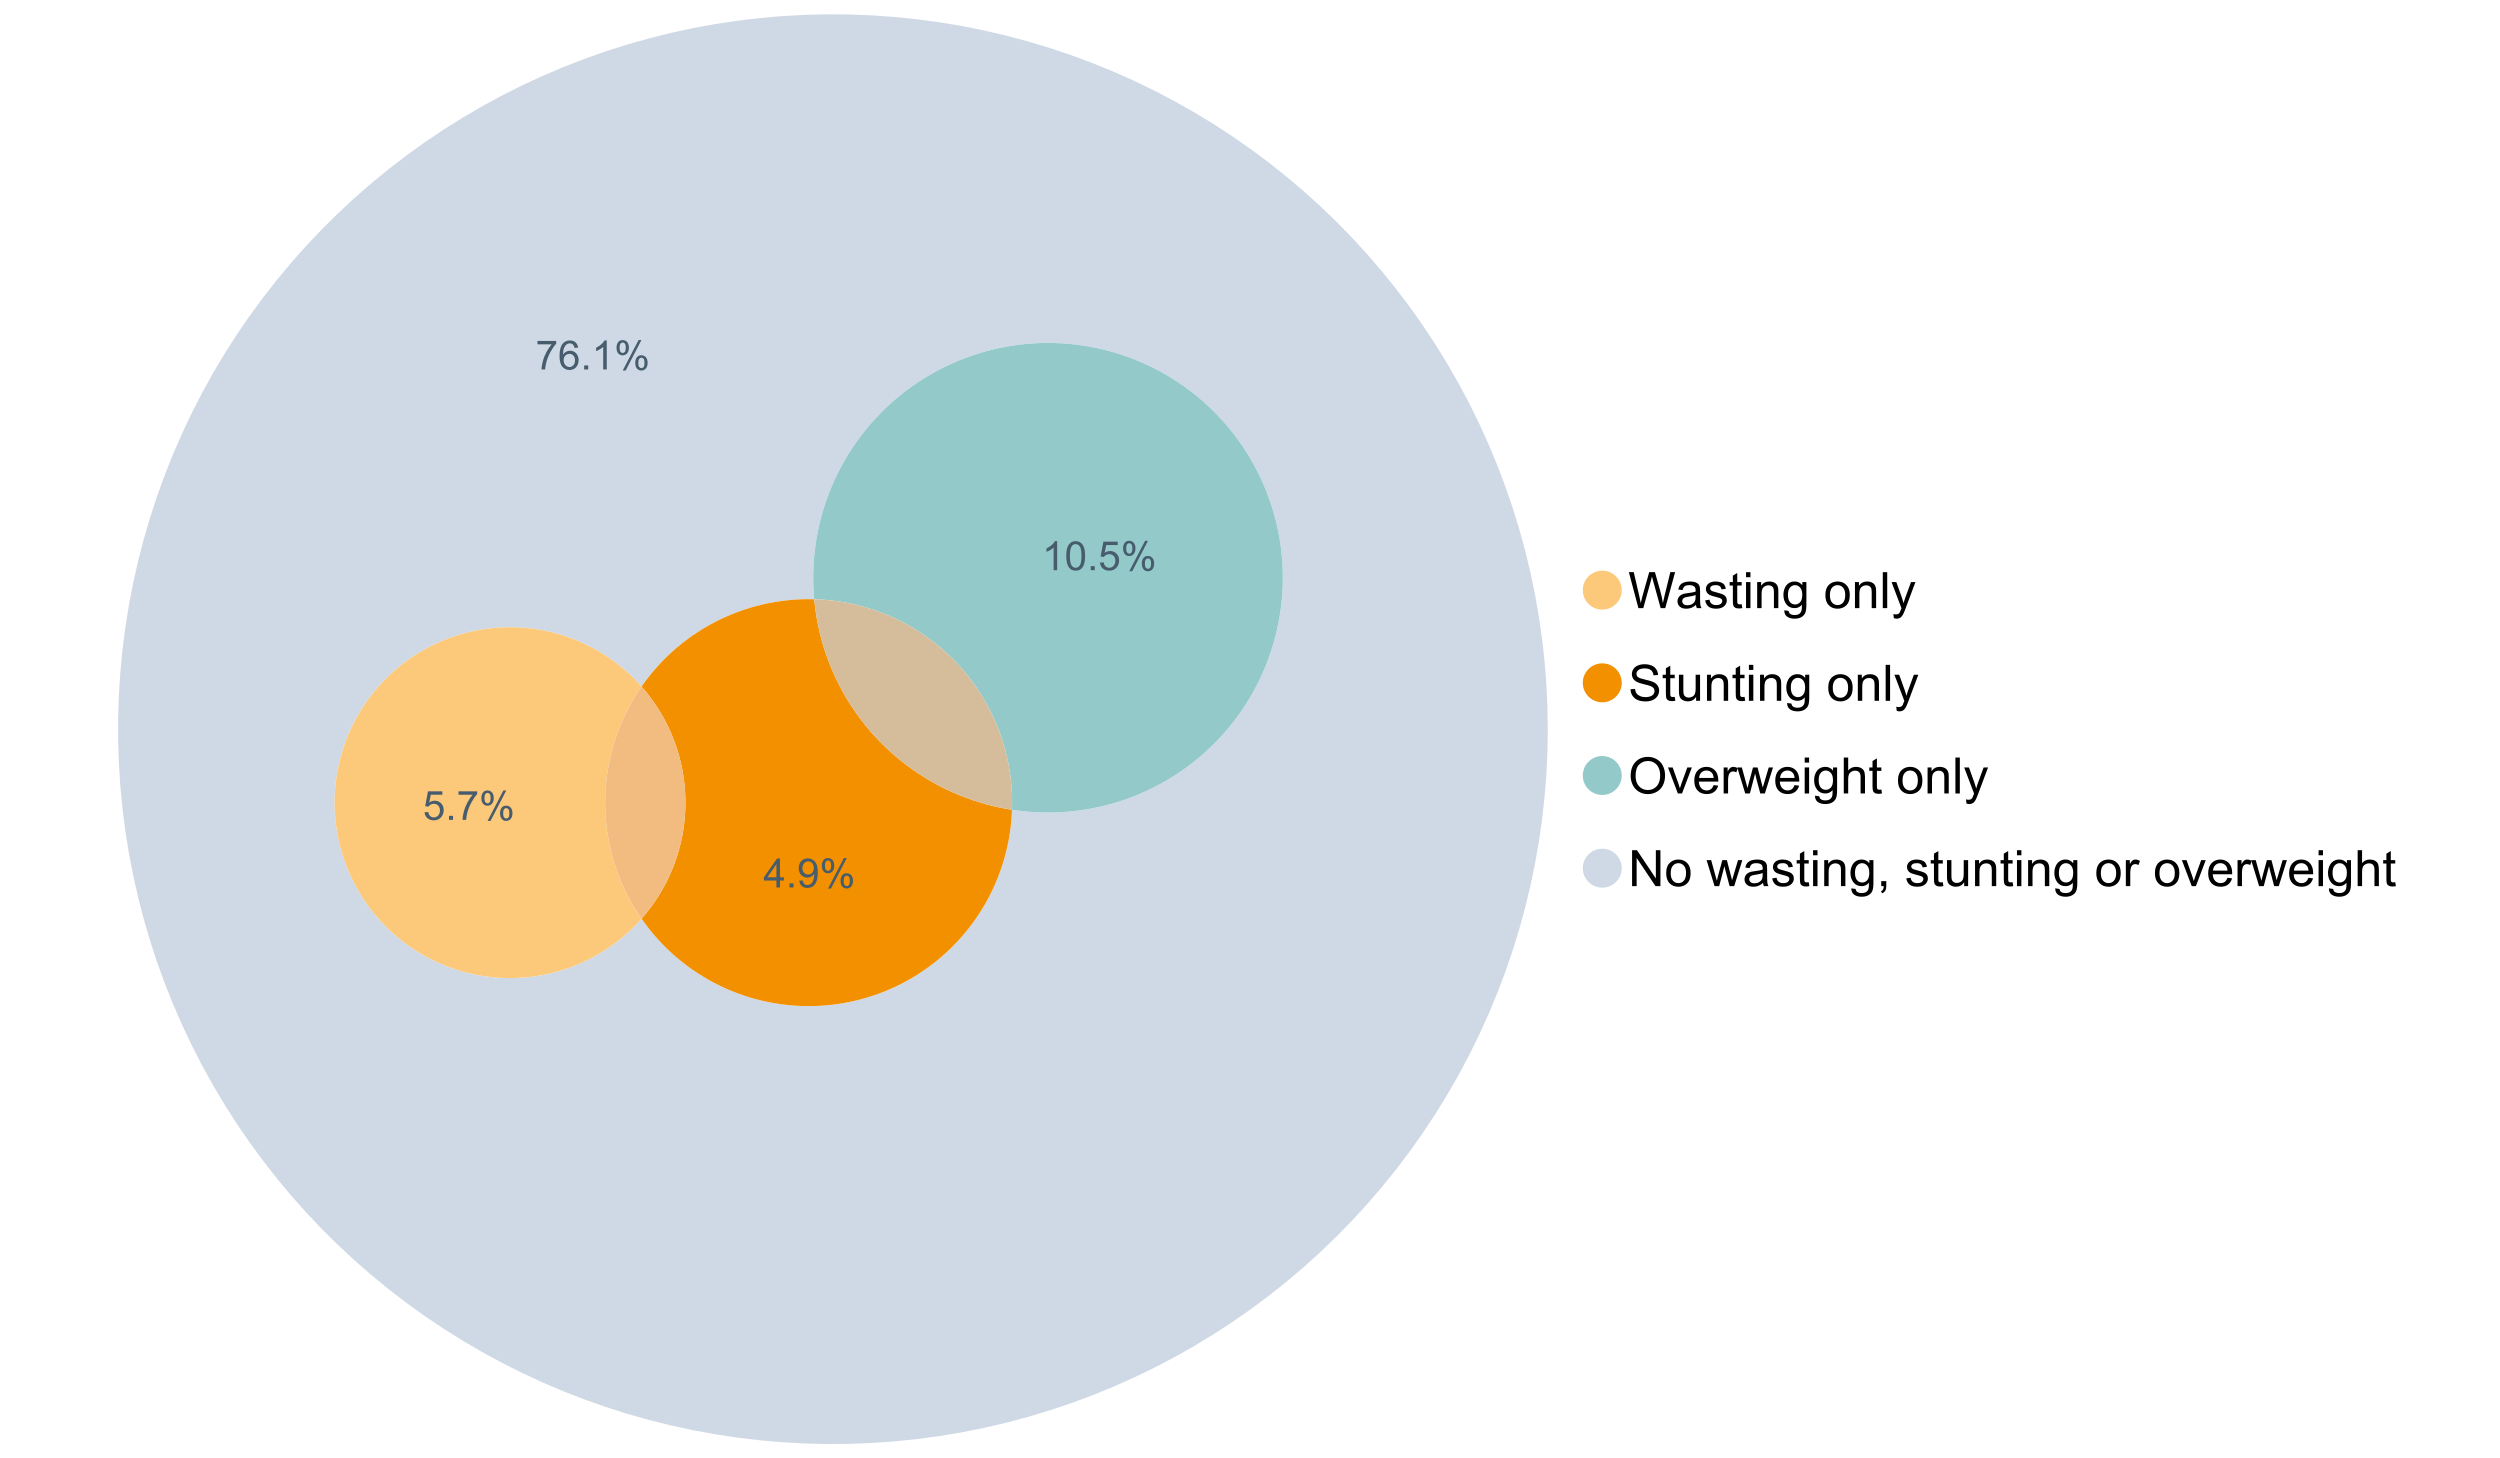 <?xml version="1.0" encoding="UTF-8"?>
<svg xmlns="http://www.w3.org/2000/svg" xmlns:xlink="http://www.w3.org/1999/xlink" width="1234.286pt" height="720pt" viewBox="0 0 1234.286 720" version="1.1">
<defs>
<g>
<symbol overflow="visible" id="glyph0-0">
<path style="stroke:none;" d="M 5.016 0 L 0.305 -17.758 L 2.715 -17.758 L 5.414 -6.117 C 5.703 -4.898 5.953 -3.688 6.164 -2.484 C 6.617 -4.379 6.883 -5.473 6.965 -5.766 L 10.344 -17.758 L 13.18 -17.758 L 15.723 -8.77 C 16.355 -6.539 16.816 -4.445 17.102 -2.484 C 17.324 -3.605 17.621 -4.891 17.988 -6.348 L 20.773 -17.758 L 23.133 -17.758 L 18.266 0 L 16 0 L 12.258 -13.527 C 11.941 -14.656 11.754 -15.352 11.699 -15.613 C 11.512 -14.797 11.34 -14.102 11.18 -13.527 L 7.414 0 Z M 5.016 0 "/>
</symbol>
<symbol overflow="visible" id="glyph0-1">
<path style="stroke:none;" d="M 10.027 -1.586 C 9.215 -0.898 8.438 -0.414 7.695 -0.133 C 6.945 0.148 6.145 0.285 5.293 0.289 C 3.875 0.285 2.789 -0.055 2.031 -0.746 C 1.27 -1.434 0.891 -2.316 0.895 -3.391 C 0.891 -4.02 1.035 -4.594 1.324 -5.117 C 1.613 -5.633 1.988 -6.051 2.453 -6.371 C 2.914 -6.684 3.438 -6.922 4.02 -7.086 C 4.449 -7.195 5.094 -7.305 5.961 -7.414 C 7.715 -7.617 9.012 -7.867 9.848 -8.164 C 9.852 -8.461 9.855 -8.652 9.859 -8.734 C 9.855 -9.621 9.648 -10.246 9.242 -10.609 C 8.68 -11.098 7.852 -11.344 6.758 -11.348 C 5.727 -11.344 4.969 -11.164 4.484 -10.809 C 3.992 -10.445 3.633 -9.809 3.402 -8.902 L 1.273 -9.191 C 1.461 -10.102 1.781 -10.84 2.227 -11.402 C 2.672 -11.965 3.312 -12.395 4.152 -12.699 C 4.992 -12.996 5.965 -13.148 7.074 -13.152 C 8.168 -13.148 9.062 -13.02 9.75 -12.766 C 10.438 -12.504 10.941 -12.18 11.266 -11.789 C 11.586 -11.398 11.812 -10.902 11.941 -10.309 C 12.012 -9.934 12.047 -9.266 12.051 -8.297 L 12.051 -5.391 C 12.047 -3.363 12.094 -2.078 12.191 -1.543 C 12.281 -1.004 12.465 -0.492 12.742 0 L 10.465 0 C 10.238 -0.453 10.09 -0.98 10.027 -1.586 Z M 9.848 -6.457 C 9.055 -6.133 7.867 -5.855 6.285 -5.633 C 5.387 -5.5 4.754 -5.355 4.383 -5.195 C 4.012 -5.031 3.723 -4.793 3.523 -4.484 C 3.32 -4.172 3.223 -3.828 3.223 -3.453 C 3.223 -2.867 3.441 -2.383 3.883 -1.996 C 4.32 -1.609 4.965 -1.418 5.812 -1.418 C 6.652 -1.418 7.398 -1.602 8.055 -1.969 C 8.707 -2.336 9.188 -2.836 9.496 -3.477 C 9.727 -3.965 9.844 -4.691 9.848 -5.656 Z M 9.848 -6.457 "/>
</symbol>
<symbol overflow="visible" id="glyph0-2">
<path style="stroke:none;" d="M 0.762 -3.84 L 2.918 -4.18 C 3.039 -3.312 3.375 -2.652 3.93 -2.191 C 4.48 -1.73 5.254 -1.5 6.25 -1.5 C 7.246 -1.5 7.988 -1.703 8.477 -2.113 C 8.961 -2.52 9.203 -3 9.207 -3.551 C 9.203 -4.043 8.988 -4.43 8.562 -4.711 C 8.258 -4.906 7.516 -5.152 6.336 -5.449 C 4.734 -5.852 3.625 -6.199 3.008 -6.496 C 2.387 -6.789 1.918 -7.199 1.602 -7.723 C 1.281 -8.242 1.125 -8.816 1.125 -9.449 C 1.125 -10.02 1.254 -10.551 1.52 -11.039 C 1.777 -11.527 2.137 -11.934 2.594 -12.258 C 2.93 -12.508 3.391 -12.719 3.977 -12.891 C 4.559 -13.062 5.188 -13.148 5.863 -13.152 C 6.867 -13.148 7.754 -13.004 8.52 -12.715 C 9.281 -12.426 9.844 -12.031 10.207 -11.535 C 10.57 -11.039 10.82 -10.375 10.961 -9.543 L 8.828 -9.254 C 8.73 -9.91 8.449 -10.426 7.988 -10.801 C 7.52 -11.168 6.863 -11.355 6.02 -11.359 C 5.016 -11.355 4.301 -11.191 3.875 -10.863 C 3.445 -10.531 3.234 -10.145 3.234 -9.703 C 3.234 -9.418 3.32 -9.16 3.5 -8.938 C 3.672 -8.699 3.953 -8.508 4.336 -8.355 C 4.555 -8.273 5.195 -8.086 6.262 -7.801 C 7.801 -7.387 8.875 -7.051 9.488 -6.789 C 10.094 -6.523 10.574 -6.141 10.922 -5.645 C 11.27 -5.141 11.441 -4.52 11.445 -3.777 C 11.441 -3.047 11.23 -2.363 10.809 -1.723 C 10.383 -1.082 9.773 -0.586 8.977 -0.234 C 8.176 0.113 7.27 0.285 6.262 0.289 C 4.586 0.285 3.312 -0.059 2.438 -0.75 C 1.562 -1.445 1.004 -2.473 0.762 -3.84 Z M 0.762 -3.84 "/>
</symbol>
<symbol overflow="visible" id="glyph0-3">
<path style="stroke:none;" d="M 6.395 -1.949 L 6.711 -0.023 C 6.094 0.102 5.547 0.164 5.062 0.168 C 4.27 0.164 3.652 0.043 3.219 -0.207 C 2.781 -0.453 2.477 -0.781 2.301 -1.191 C 2.121 -1.598 2.031 -2.457 2.035 -3.766 L 2.035 -11.168 L 0.438 -11.168 L 0.438 -12.863 L 2.035 -12.863 L 2.035 -16.047 L 4.203 -17.355 L 4.203 -12.863 L 6.395 -12.863 L 6.395 -11.168 L 4.203 -11.168 L 4.203 -3.645 C 4.199 -3.023 4.238 -2.621 4.316 -2.445 C 4.391 -2.266 4.516 -2.125 4.691 -2.023 C 4.863 -1.914 5.113 -1.863 5.438 -1.867 C 5.68 -1.863 5.996 -1.891 6.395 -1.949 Z M 6.395 -1.949 "/>
</symbol>
<symbol overflow="visible" id="glyph0-4">
<path style="stroke:none;" d="M 1.648 -15.25 L 1.648 -17.758 L 3.828 -17.758 L 3.828 -15.25 Z M 1.648 0 L 1.648 -12.863 L 3.828 -12.863 L 3.828 0 Z M 1.648 0 "/>
</symbol>
<symbol overflow="visible" id="glyph0-5">
<path style="stroke:none;" d="M 1.637 0 L 1.637 -12.863 L 3.598 -12.863 L 3.598 -11.035 C 4.543 -12.441 5.906 -13.148 7.691 -13.152 C 8.465 -13.148 9.176 -13.008 9.828 -12.734 C 10.477 -12.453 10.965 -12.09 11.289 -11.637 C 11.609 -11.184 11.836 -10.645 11.965 -10.027 C 12.043 -9.621 12.082 -8.918 12.086 -7.91 L 12.086 0 L 9.906 0 L 9.906 -7.824 C 9.902 -8.707 9.816 -9.371 9.652 -9.816 C 9.48 -10.254 9.18 -10.605 8.75 -10.871 C 8.312 -11.129 7.809 -11.262 7.23 -11.266 C 6.301 -11.262 5.5 -10.965 4.828 -10.379 C 4.152 -9.785 3.812 -8.668 3.816 -7.023 L 3.816 0 Z M 1.637 0 "/>
</symbol>
<symbol overflow="visible" id="glyph0-6">
<path style="stroke:none;" d="M 1.234 1.066 L 3.355 1.379 C 3.441 2.031 3.688 2.508 4.094 2.809 C 4.633 3.207 5.371 3.41 6.309 3.414 C 7.316 3.41 8.098 3.207 8.648 2.809 C 9.195 2.402 9.566 1.84 9.762 1.113 C 9.875 0.668 9.926 -0.262 9.918 -1.684 C 8.965 -0.559 7.777 0 6.359 0 C 4.586 0 3.219 -0.637 2.254 -1.914 C 1.281 -3.188 0.797 -4.719 0.801 -6.504 C 0.797 -7.73 1.02 -8.859 1.465 -9.898 C 1.91 -10.934 2.555 -11.738 3.398 -12.305 C 4.242 -12.867 5.23 -13.148 6.371 -13.152 C 7.887 -13.148 9.141 -12.535 10.125 -11.312 L 10.125 -12.863 L 12.137 -12.863 L 12.137 -1.742 C 12.133 0.258 11.93 1.672 11.523 2.512 C 11.113 3.344 10.469 4.004 9.586 4.492 C 8.703 4.973 7.613 5.215 6.324 5.219 C 4.785 5.215 3.547 4.871 2.602 4.184 C 1.656 3.492 1.199 2.453 1.234 1.066 Z M 3.039 -6.66 C 3.035 -4.969 3.371 -3.738 4.043 -2.965 C 4.715 -2.191 5.555 -1.805 6.566 -1.805 C 7.562 -1.805 8.402 -2.188 9.082 -2.961 C 9.762 -3.727 10.102 -4.938 10.102 -6.59 C 10.102 -8.16 9.75 -9.348 9.055 -10.148 C 8.352 -10.945 7.512 -11.344 6.527 -11.348 C 5.559 -11.344 4.734 -10.949 4.055 -10.168 C 3.375 -9.379 3.035 -8.211 3.039 -6.66 Z M 3.039 -6.66 "/>
</symbol>
<symbol overflow="visible" id="glyph0-7">
<path style="stroke:none;" d=""/>
</symbol>
<symbol overflow="visible" id="glyph0-8">
<path style="stroke:none;" d="M 0.824 -6.43 C 0.82 -8.809 1.48 -10.574 2.809 -11.723 C 3.91 -12.672 5.262 -13.148 6.855 -13.152 C 8.621 -13.148 10.066 -12.57 11.191 -11.414 C 12.312 -10.254 12.871 -8.652 12.875 -6.613 C 12.871 -4.953 12.625 -3.652 12.129 -2.707 C 11.633 -1.758 10.91 -1.02 9.961 -0.496 C 9.012 0.027 7.977 0.285 6.855 0.289 C 5.055 0.285 3.598 -0.289 2.488 -1.441 C 1.375 -2.594 0.82 -4.254 0.824 -6.43 Z M 3.062 -6.43 C 3.059 -4.781 3.418 -3.551 4.141 -2.73 C 4.855 -1.91 5.762 -1.5 6.855 -1.5 C 7.934 -1.5 8.832 -1.91 9.555 -2.734 C 10.27 -3.559 10.629 -4.816 10.633 -6.504 C 10.629 -8.094 10.266 -9.297 9.547 -10.117 C 8.82 -10.934 7.926 -11.344 6.855 -11.348 C 5.762 -11.344 4.855 -10.938 4.141 -10.125 C 3.418 -9.309 3.059 -8.074 3.062 -6.43 Z M 3.062 -6.43 "/>
</symbol>
<symbol overflow="visible" id="glyph0-9">
<path style="stroke:none;" d="M 1.586 0 L 1.586 -17.758 L 3.766 -17.758 L 3.766 0 Z M 1.586 0 "/>
</symbol>
<symbol overflow="visible" id="glyph0-10">
<path style="stroke:none;" d="M 1.539 4.953 L 1.297 2.906 C 1.77 3.035 2.188 3.098 2.543 3.102 C 3.027 3.098 3.414 3.02 3.703 2.859 C 3.992 2.695 4.23 2.469 4.422 2.18 C 4.555 1.961 4.777 1.418 5.086 0.559 C 5.125 0.434 5.188 0.258 5.281 0.023 L 0.398 -12.863 L 2.75 -12.863 L 5.426 -5.414 C 5.77 -4.469 6.078 -3.473 6.359 -2.434 C 6.605 -3.434 6.906 -4.414 7.254 -5.367 L 10.004 -12.863 L 12.184 -12.863 L 7.293 0.219 C 6.766 1.625 6.355 2.598 6.066 3.137 C 5.676 3.852 5.234 4.379 4.734 4.715 C 4.234 5.047 3.637 5.215 2.941 5.219 C 2.52 5.215 2.051 5.125 1.539 4.953 Z M 1.539 4.953 "/>
</symbol>
<symbol overflow="visible" id="glyph0-11">
<path style="stroke:none;" d="M 1.113 -5.703 L 3.332 -5.898 C 3.434 -5.008 3.676 -4.277 4.062 -3.711 C 4.445 -3.141 5.043 -2.684 5.852 -2.332 C 6.656 -1.98 7.562 -1.805 8.574 -1.805 C 9.465 -1.805 10.258 -1.938 10.949 -2.203 C 11.633 -2.469 12.145 -2.832 12.48 -3.301 C 12.816 -3.762 12.984 -4.27 12.984 -4.82 C 12.984 -5.375 12.82 -5.859 12.5 -6.277 C 12.172 -6.691 11.641 -7.043 10.902 -7.328 C 10.422 -7.512 9.367 -7.801 7.738 -8.191 C 6.105 -8.582 4.965 -8.949 4.312 -9.301 C 3.461 -9.742 2.828 -10.293 2.414 -10.953 C 2 -11.609 1.793 -12.348 1.793 -13.164 C 1.793 -14.059 2.047 -14.898 2.555 -15.68 C 3.062 -16.457 3.805 -17.047 4.785 -17.453 C 5.758 -17.855 6.844 -18.059 8.043 -18.059 C 9.355 -18.059 10.516 -17.844 11.523 -17.422 C 12.527 -16.996 13.301 -16.375 13.844 -15.551 C 14.383 -14.727 14.672 -13.793 14.715 -12.754 L 12.465 -12.586 C 12.34 -13.707 11.93 -14.555 11.234 -15.129 C 10.531 -15.699 9.5 -15.984 8.141 -15.988 C 6.715 -15.984 5.68 -15.723 5.031 -15.207 C 4.379 -14.684 4.055 -14.059 4.059 -13.324 C 4.055 -12.684 4.285 -12.156 4.746 -11.75 C 5.199 -11.336 6.379 -10.914 8.289 -10.484 C 10.199 -10.047 11.512 -9.672 12.223 -9.352 C 13.254 -8.875 14.016 -8.27 14.508 -7.539 C 15 -6.809 15.246 -5.969 15.25 -5.016 C 15.246 -4.07 14.977 -3.18 14.438 -2.344 C 13.895 -1.508 13.117 -0.855 12.105 -0.391 C 11.09 0.074 9.949 0.305 8.684 0.305 C 7.074 0.305 5.727 0.07 4.645 -0.398 C 3.555 -0.867 2.703 -1.57 2.09 -2.512 C 1.469 -3.453 1.145 -4.516 1.113 -5.703 Z M 1.113 -5.703 "/>
</symbol>
<symbol overflow="visible" id="glyph0-12">
<path style="stroke:none;" d="M 10.066 0 L 10.066 -1.891 C 9.062 -0.438 7.699 0.285 5.984 0.289 C 5.219 0.285 4.512 0.145 3.855 -0.145 C 3.199 -0.434 2.711 -0.801 2.391 -1.242 C 2.07 -1.68 1.844 -2.219 1.719 -2.859 C 1.625 -3.285 1.582 -3.961 1.586 -4.895 L 1.586 -12.863 L 3.766 -12.863 L 3.766 -5.73 C 3.762 -4.59 3.805 -3.82 3.898 -3.426 C 4.031 -2.852 4.324 -2.402 4.77 -2.074 C 5.215 -1.746 5.762 -1.582 6.418 -1.586 C 7.07 -1.582 7.688 -1.75 8.262 -2.09 C 8.832 -2.422 9.234 -2.879 9.477 -3.457 C 9.711 -4.035 9.832 -4.871 9.836 -5.973 L 9.836 -12.863 L 12.016 -12.863 L 12.016 0 Z M 10.066 0 "/>
</symbol>
<symbol overflow="visible" id="glyph0-13">
<path style="stroke:none;" d="M 1.199 -8.648 C 1.195 -11.594 1.984 -13.898 3.57 -15.57 C 5.148 -17.234 7.195 -18.07 9.703 -18.07 C 11.34 -18.07 12.816 -17.676 14.133 -16.895 C 15.449 -16.109 16.453 -15.02 17.145 -13.621 C 17.832 -12.219 18.176 -10.629 18.18 -8.855 C 18.176 -7.051 17.812 -5.441 17.09 -4.02 C 16.359 -2.598 15.328 -1.52 14 -0.793 C 12.664 -0.059 11.23 0.305 9.691 0.305 C 8.02 0.305 6.523 -0.098 5.207 -0.906 C 3.891 -1.715 2.895 -2.816 2.215 -4.215 C 1.535 -5.605 1.195 -7.086 1.199 -8.648 Z M 3.621 -8.613 C 3.621 -6.473 4.195 -4.785 5.348 -3.555 C 6.496 -2.32 7.938 -1.703 9.676 -1.707 C 11.441 -1.703 12.898 -2.324 14.043 -3.57 C 15.184 -4.812 15.754 -6.578 15.758 -8.867 C 15.754 -10.309 15.512 -11.57 15.023 -12.652 C 14.535 -13.727 13.82 -14.562 12.879 -15.156 C 11.938 -15.746 10.883 -16.043 9.715 -16.047 C 8.051 -16.043 6.617 -15.473 5.418 -14.332 C 4.219 -13.191 3.621 -11.285 3.621 -8.613 Z M 3.621 -8.613 "/>
</symbol>
<symbol overflow="visible" id="glyph0-14">
<path style="stroke:none;" d="M 5.207 0 L 0.316 -12.863 L 2.617 -12.863 L 5.379 -5.16 C 5.676 -4.328 5.949 -3.465 6.203 -2.566 C 6.395 -3.246 6.664 -4.062 7.012 -5.016 L 9.871 -12.863 L 12.113 -12.863 L 7.242 0 Z M 5.207 0 "/>
</symbol>
<symbol overflow="visible" id="glyph0-15">
<path style="stroke:none;" d="M 10.441 -4.141 L 12.695 -3.863 C 12.336 -2.543 11.676 -1.523 10.719 -0.801 C 9.754 -0.074 8.527 0.285 7.039 0.289 C 5.152 0.285 3.66 -0.289 2.562 -1.445 C 1.457 -2.602 0.906 -4.227 0.91 -6.324 C 0.906 -8.484 1.465 -10.164 2.578 -11.359 C 3.691 -12.551 5.137 -13.148 6.914 -13.152 C 8.633 -13.148 10.035 -12.562 11.129 -11.395 C 12.215 -10.223 12.762 -8.578 12.766 -6.457 C 12.762 -6.324 12.758 -6.129 12.754 -5.875 L 3.16 -5.875 C 3.238 -4.457 3.641 -3.375 4.359 -2.625 C 5.078 -1.875 5.973 -1.5 7.051 -1.5 C 7.848 -1.5 8.531 -1.707 9.098 -2.129 C 9.66 -2.547 10.109 -3.219 10.441 -4.141 Z M 3.281 -7.668 L 10.465 -7.668 C 10.367 -8.746 10.09 -9.559 9.641 -10.102 C 8.941 -10.938 8.043 -11.355 6.941 -11.359 C 5.938 -11.355 5.094 -11.02 4.414 -10.355 C 3.727 -9.684 3.352 -8.789 3.281 -7.668 Z M 3.281 -7.668 "/>
</symbol>
<symbol overflow="visible" id="glyph0-16">
<path style="stroke:none;" d="M 1.609 0 L 1.609 -12.863 L 3.574 -12.863 L 3.574 -10.914 C 4.074 -11.824 4.535 -12.426 4.961 -12.715 C 5.383 -13.004 5.848 -13.148 6.359 -13.152 C 7.09 -13.148 7.836 -12.914 8.598 -12.453 L 7.848 -10.43 C 7.312 -10.742 6.781 -10.898 6.25 -10.902 C 5.77 -10.898 5.34 -10.754 4.965 -10.469 C 4.582 -10.18 4.312 -9.781 4.156 -9.277 C 3.91 -8.496 3.789 -7.648 3.793 -6.734 L 3.793 0 Z M 1.609 0 "/>
</symbol>
<symbol overflow="visible" id="glyph0-17">
<path style="stroke:none;" d="M 4.008 0 L 0.074 -12.863 L 2.324 -12.863 L 4.371 -5.438 L 5.137 -2.676 C 5.164 -2.812 5.387 -3.695 5.801 -5.328 L 7.848 -12.863 L 10.09 -12.863 L 12.016 -5.402 L 12.656 -2.941 L 13.395 -5.426 L 15.602 -12.863 L 17.719 -12.863 L 13.699 0 L 11.434 0 L 9.387 -7.703 L 8.891 -9.895 L 6.285 0 Z M 4.008 0 "/>
</symbol>
<symbol overflow="visible" id="glyph0-18">
<path style="stroke:none;" d="M 1.637 0 L 1.637 -17.758 L 3.816 -17.758 L 3.816 -11.387 C 4.828 -12.559 6.113 -13.148 7.668 -13.152 C 8.617 -13.148 9.445 -12.961 10.148 -12.59 C 10.852 -12.211 11.352 -11.691 11.656 -11.031 C 11.957 -10.367 12.109 -9.406 12.113 -8.152 L 12.113 0 L 9.934 0 L 9.934 -8.152 C 9.93 -9.238 9.695 -10.031 9.223 -10.531 C 8.75 -11.023 8.082 -11.273 7.219 -11.277 C 6.57 -11.273 5.961 -11.105 5.395 -10.773 C 4.824 -10.434 4.418 -9.98 4.18 -9.41 C 3.934 -8.836 3.812 -8.043 3.816 -7.039 L 3.816 0 Z M 1.637 0 "/>
</symbol>
<symbol overflow="visible" id="glyph0-19">
<path style="stroke:none;" d="M 1.891 0 L 1.891 -17.758 L 4.301 -17.758 L 13.625 -3.816 L 13.625 -17.758 L 15.879 -17.758 L 15.879 0 L 13.469 0 L 4.141 -13.953 L 4.141 0 Z M 1.891 0 "/>
</symbol>
<symbol overflow="visible" id="glyph0-20">
<path style="stroke:none;" d="M 2.203 0 L 2.203 -2.484 L 4.688 -2.484 L 4.688 0 C 4.688 0.91 4.523 1.645 4.203 2.207 C 3.875 2.766 3.363 3.199 2.664 3.512 L 2.059 2.578 C 2.516 2.375 2.855 2.078 3.074 1.688 C 3.289 1.297 3.41 0.734 3.441 0 Z M 2.203 0 "/>
</symbol>
<symbol overflow="visible" id="glyph1-0">
<path style="stroke:none;" d="M 0.945 -12.406 L 0.945 -14.09 L 10.188 -14.09 L 10.188 -12.727 C 9.277 -11.758 8.375 -10.473 7.484 -8.871 C 6.586 -7.266 5.898 -5.617 5.414 -3.926 C 5.062 -2.73 4.836 -1.422 4.742 0 L 2.941 0 C 2.957 -1.121 3.176 -2.477 3.602 -4.07 C 4.02 -5.66 4.625 -7.195 5.418 -8.672 C 6.203 -10.148 7.043 -11.391 7.938 -12.406 Z M 0.945 -12.406 "/>
</symbol>
<symbol overflow="visible" id="glyph1-1">
<path style="stroke:none;" d="M 9.922 -10.781 L 8.18 -10.645 C 8.023 -11.328 7.801 -11.828 7.52 -12.145 C 7.043 -12.641 6.461 -12.891 5.766 -12.895 C 5.203 -12.891 4.711 -12.734 4.293 -12.426 C 3.742 -12.023 3.309 -11.438 2.988 -10.664 C 2.668 -9.891 2.5 -8.789 2.492 -7.363 C 2.91 -8.004 3.426 -8.48 4.039 -8.793 C 4.648 -9.102 5.289 -9.258 5.961 -9.262 C 7.125 -9.258 8.121 -8.828 8.941 -7.969 C 9.762 -7.109 10.172 -5.996 10.176 -4.637 C 10.172 -3.738 9.98 -2.906 9.598 -2.137 C 9.211 -1.367 8.68 -0.777 8.004 -0.371 C 7.328 0.039 6.562 0.238 5.707 0.242 C 4.246 0.238 3.055 -0.293 2.133 -1.367 C 1.211 -2.438 0.75 -4.211 0.75 -6.68 C 0.75 -9.438 1.258 -11.441 2.277 -12.699 C 3.164 -13.785 4.363 -14.332 5.871 -14.336 C 6.996 -14.332 7.914 -14.016 8.633 -13.391 C 9.348 -12.758 9.777 -11.891 9.922 -10.781 Z M 2.766 -4.625 C 2.766 -4.016 2.891 -3.438 3.148 -2.891 C 3.402 -2.336 3.762 -1.918 4.227 -1.633 C 4.684 -1.34 5.168 -1.195 5.676 -1.199 C 6.414 -1.195 7.051 -1.492 7.586 -2.094 C 8.117 -2.688 8.383 -3.5 8.387 -4.527 C 8.383 -5.512 8.121 -6.289 7.598 -6.859 C 7.07 -7.426 6.406 -7.711 5.609 -7.711 C 4.812 -7.711 4.141 -7.426 3.594 -6.859 C 3.039 -6.289 2.766 -5.543 2.766 -4.625 Z M 2.766 -4.625 "/>
</symbol>
<symbol overflow="visible" id="glyph1-2">
<path style="stroke:none;" d="M 1.812 0 L 1.812 -1.996 L 3.809 -1.996 L 3.809 0 Z M 1.812 0 "/>
</symbol>
<symbol overflow="visible" id="glyph1-3">
<path style="stroke:none;" d="M 7.43 0 L 5.676 0 L 5.676 -11.172 C 5.25 -10.766 4.695 -10.363 4.016 -9.961 C 3.328 -9.559 2.715 -9.258 2.172 -9.059 L 2.172 -10.75 C 3.148 -11.207 4.004 -11.766 4.742 -12.426 C 5.473 -13.078 5.992 -13.715 6.301 -14.336 L 7.43 -14.336 Z M 7.43 0 "/>
</symbol>
<symbol overflow="visible" id="glyph1-4">
<path style="stroke:none;" d="M 1.16 -10.848 C 1.16 -11.863 1.414 -12.73 1.93 -13.449 C 2.438 -14.16 3.184 -14.52 4.16 -14.52 C 5.055 -14.52 5.793 -14.199 6.383 -13.559 C 6.969 -12.918 7.266 -11.977 7.266 -10.742 C 7.266 -9.531 6.969 -8.602 6.375 -7.949 C 5.781 -7.297 5.047 -6.973 4.18 -6.973 C 3.312 -6.973 2.594 -7.293 2.02 -7.938 C 1.445 -8.578 1.16 -9.547 1.16 -10.848 Z M 4.207 -13.312 C 3.77 -13.312 3.406 -13.121 3.121 -12.746 C 2.828 -12.367 2.684 -11.676 2.688 -10.672 C 2.684 -9.754 2.828 -9.109 3.125 -8.738 C 3.414 -8.363 3.777 -8.18 4.207 -8.18 C 4.648 -8.18 5.012 -8.367 5.301 -8.742 C 5.586 -9.117 5.73 -9.805 5.734 -10.809 C 5.73 -11.727 5.586 -12.375 5.297 -12.75 C 5.004 -13.125 4.641 -13.312 4.207 -13.312 Z M 4.215 0.527 L 12.027 -14.52 L 13.449 -14.52 L 5.668 0.527 Z M 10.391 -3.352 C 10.387 -4.375 10.645 -5.242 11.16 -5.953 C 11.672 -6.664 12.418 -7.02 13.398 -7.02 C 14.293 -7.02 15.035 -6.699 15.625 -6.059 C 16.211 -5.418 16.504 -4.477 16.508 -3.242 C 16.504 -2.031 16.207 -1.102 15.613 -0.449 C 15.016 0.203 14.281 0.527 13.41 0.527 C 12.543 0.527 11.824 0.207 11.25 -0.441 C 10.676 -1.082 10.387 -2.055 10.391 -3.352 Z M 13.449 -5.812 C 13.004 -5.812 12.641 -5.621 12.352 -5.246 C 12.062 -4.867 11.918 -4.18 11.918 -3.176 C 11.918 -2.266 12.062 -1.621 12.355 -1.246 C 12.648 -0.867 13.008 -0.68 13.438 -0.684 C 13.883 -0.68 14.254 -0.867 14.543 -1.246 C 14.832 -1.621 14.977 -2.309 14.977 -3.312 C 14.977 -4.23 14.828 -4.879 14.539 -5.254 C 14.242 -5.625 13.879 -5.812 13.449 -5.812 Z M 13.449 -5.812 "/>
</symbol>
<symbol overflow="visible" id="glyph1-5">
<path style="stroke:none;" d="M 0.828 -3.738 L 2.668 -3.895 C 2.801 -2.996 3.117 -2.324 3.617 -1.875 C 4.109 -1.422 4.711 -1.195 5.414 -1.199 C 6.258 -1.195 6.969 -1.512 7.555 -2.152 C 8.137 -2.785 8.43 -3.629 8.434 -4.684 C 8.43 -5.68 8.148 -6.469 7.59 -7.051 C 7.027 -7.625 6.293 -7.914 5.387 -7.918 C 4.816 -7.914 4.309 -7.785 3.855 -7.531 C 3.402 -7.273 3.043 -6.941 2.785 -6.535 L 1.141 -6.75 L 2.523 -14.082 L 9.621 -14.082 L 9.621 -12.406 L 3.926 -12.406 L 3.156 -8.57 C 4.012 -9.164 4.91 -9.461 5.852 -9.465 C 7.098 -9.461 8.148 -9.031 9.008 -8.168 C 9.859 -7.305 10.289 -6.195 10.293 -4.84 C 10.289 -3.547 9.914 -2.43 9.164 -1.488 C 8.246 -0.336 6.996 0.238 5.414 0.242 C 4.117 0.238 3.055 -0.121 2.234 -0.848 C 1.41 -1.57 0.941 -2.535 0.828 -3.738 Z M 0.828 -3.738 "/>
</symbol>
<symbol overflow="visible" id="glyph1-6">
<path style="stroke:none;" d="M 6.445 0 L 6.445 -3.418 L 0.254 -3.418 L 0.254 -5.023 L 6.77 -14.277 L 8.199 -14.277 L 8.199 -5.023 L 10.129 -5.023 L 10.129 -3.418 L 8.199 -3.418 L 8.199 0 Z M 6.445 -5.023 L 6.445 -11.461 L 1.977 -5.023 Z M 6.445 -5.023 "/>
</symbol>
<symbol overflow="visible" id="glyph1-7">
<path style="stroke:none;" d="M 1.09 -3.301 L 2.777 -3.457 C 2.918 -2.664 3.188 -2.09 3.594 -1.734 C 3.992 -1.375 4.508 -1.195 5.141 -1.199 C 5.676 -1.195 6.148 -1.316 6.559 -1.566 C 6.961 -1.809 7.293 -2.141 7.555 -2.555 C 7.812 -2.969 8.031 -3.523 8.207 -4.227 C 8.383 -4.922 8.473 -5.637 8.473 -6.367 C 8.473 -6.441 8.469 -6.559 8.461 -6.719 C 8.109 -6.16 7.629 -5.707 7.027 -5.359 C 6.418 -5.012 5.762 -4.84 5.055 -4.84 C 3.871 -4.84 2.871 -5.266 2.055 -6.125 C 1.234 -6.977 0.824 -8.109 0.828 -9.516 C 0.824 -10.961 1.254 -12.125 2.109 -13.012 C 2.961 -13.891 4.027 -14.332 5.316 -14.336 C 6.242 -14.332 7.094 -14.082 7.863 -13.586 C 8.633 -13.082 9.215 -12.367 9.617 -11.445 C 10.012 -10.516 10.211 -9.18 10.215 -7.43 C 10.211 -5.605 10.016 -4.152 9.621 -3.07 C 9.223 -1.988 8.633 -1.164 7.852 -0.602 C 7.07 -0.039 6.152 0.238 5.102 0.242 C 3.984 0.238 3.074 -0.066 2.367 -0.688 C 1.656 -1.305 1.23 -2.176 1.09 -3.301 Z M 8.27 -9.602 C 8.266 -10.605 8 -11.402 7.465 -11.996 C 6.926 -12.582 6.281 -12.879 5.531 -12.883 C 4.75 -12.879 4.07 -12.562 3.496 -11.93 C 2.914 -11.293 2.625 -10.469 2.629 -9.457 C 2.625 -8.547 2.898 -7.805 3.449 -7.238 C 3.996 -6.668 4.676 -6.387 5.484 -6.387 C 6.293 -6.387 6.957 -6.668 7.484 -7.238 C 8.004 -7.805 8.266 -8.594 8.27 -9.602 Z M 8.27 -9.602 "/>
</symbol>
<symbol overflow="visible" id="glyph1-8">
<path style="stroke:none;" d="M 0.828 -7.039 C 0.824 -8.727 1 -10.086 1.348 -11.117 C 1.695 -12.141 2.211 -12.934 2.898 -13.496 C 3.582 -14.051 4.445 -14.332 5.484 -14.336 C 6.25 -14.332 6.922 -14.176 7.5 -13.871 C 8.078 -13.559 8.555 -13.117 8.93 -12.539 C 9.305 -11.957 9.598 -11.246 9.816 -10.414 C 10.027 -9.578 10.137 -8.453 10.137 -7.039 C 10.137 -5.359 9.965 -4.008 9.621 -2.984 C 9.277 -1.953 8.762 -1.16 8.078 -0.598 C 7.391 -0.039 6.527 0.238 5.484 0.242 C 4.105 0.238 3.023 -0.25 2.238 -1.238 C 1.297 -2.422 0.824 -4.355 0.828 -7.039 Z M 2.629 -7.039 C 2.625 -4.691 2.898 -3.133 3.449 -2.359 C 3.996 -1.582 4.676 -1.195 5.484 -1.199 C 6.289 -1.195 6.965 -1.586 7.512 -2.367 C 8.059 -3.145 8.332 -4.699 8.336 -7.039 C 8.332 -9.387 8.059 -10.949 7.512 -11.723 C 6.965 -12.492 6.281 -12.879 5.465 -12.883 C 4.656 -12.879 4.012 -12.539 3.535 -11.863 C 2.926 -10.988 2.625 -9.379 2.629 -7.039 Z M 2.629 -7.039 "/>
</symbol>
</g>
</defs>
<g id="surface30369">
<path style=" stroke:none;fill-rule:nonzero;fill:rgb(98.824%,78.824%,47.843%);fill-opacity:1;" d="M 800.672 291.367 C 800.672 296.676 796.367 300.98 791.059 300.98 C 785.75 300.98 781.445 296.676 781.445 291.367 C 781.445 286.055 785.75 281.75 791.059 281.75 C 796.367 281.75 800.672 286.055 800.672 291.367 "/>
<g style="fill:rgb(0%,0%,0%);fill-opacity:1;">
  <use xlink:href="#glyph0-0" x="803.891" y="300.242"/>
  <use xlink:href="#glyph0-1" x="827.303" y="300.242"/>
  <use xlink:href="#glyph0-2" x="841.099" y="300.242"/>
  <use xlink:href="#glyph0-3" x="853.502" y="300.242"/>
  <use xlink:href="#glyph0-4" x="860.394" y="300.242"/>
  <use xlink:href="#glyph0-5" x="865.905" y="300.242"/>
  <use xlink:href="#glyph0-6" x="879.7" y="300.242"/>
  <use xlink:href="#glyph0-7" x="893.496" y="300.242"/>
  <use xlink:href="#glyph0-8" x="900.388" y="300.242"/>
  <use xlink:href="#glyph0-5" x="914.183" y="300.242"/>
  <use xlink:href="#glyph0-9" x="927.979" y="300.242"/>
  <use xlink:href="#glyph0-10" x="933.49" y="300.242"/>
</g>
<path style=" stroke:none;fill-rule:nonzero;fill:rgb(95.294%,56.471%,0%);fill-opacity:1;" d="M 800.672 337.121 C 800.672 342.434 796.367 346.738 791.059 346.738 C 785.75 346.738 781.445 342.434 781.445 337.121 C 781.445 331.812 785.75 327.508 791.059 327.508 C 796.367 327.508 800.672 331.812 800.672 337.121 "/>
<g style="fill:rgb(0%,0%,0%);fill-opacity:1;">
  <use xlink:href="#glyph0-11" x="803.891" y="346"/>
  <use xlink:href="#glyph0-3" x="820.436" y="346"/>
  <use xlink:href="#glyph0-12" x="827.328" y="346"/>
  <use xlink:href="#glyph0-5" x="841.123" y="346"/>
  <use xlink:href="#glyph0-3" x="854.919" y="346"/>
  <use xlink:href="#glyph0-4" x="861.811" y="346"/>
  <use xlink:href="#glyph0-5" x="867.322" y="346"/>
  <use xlink:href="#glyph0-6" x="881.117" y="346"/>
  <use xlink:href="#glyph0-7" x="894.913" y="346"/>
  <use xlink:href="#glyph0-8" x="901.805" y="346"/>
  <use xlink:href="#glyph0-5" x="915.6" y="346"/>
  <use xlink:href="#glyph0-9" x="929.396" y="346"/>
  <use xlink:href="#glyph0-10" x="934.907" y="346"/>
</g>
<path style=" stroke:none;fill-rule:nonzero;fill:rgb(57.647%,79.216%,78.824%);fill-opacity:1;" d="M 800.672 382.879 C 800.672 388.188 796.367 392.492 791.059 392.492 C 785.75 392.492 781.445 388.188 781.445 382.879 C 781.445 377.566 785.75 373.262 791.059 373.262 C 796.367 373.262 800.672 377.566 800.672 382.879 "/>
<g style="fill:rgb(0%,0%,0%);fill-opacity:1;">
  <use xlink:href="#glyph0-13" x="803.891" y="391.758"/>
  <use xlink:href="#glyph0-14" x="823.185" y="391.758"/>
  <use xlink:href="#glyph0-15" x="835.588" y="391.758"/>
  <use xlink:href="#glyph0-16" x="849.384" y="391.758"/>
  <use xlink:href="#glyph0-17" x="857.644" y="391.758"/>
  <use xlink:href="#glyph0-15" x="875.558" y="391.758"/>
  <use xlink:href="#glyph0-4" x="889.354" y="391.758"/>
  <use xlink:href="#glyph0-6" x="894.865" y="391.758"/>
  <use xlink:href="#glyph0-18" x="908.66" y="391.758"/>
  <use xlink:href="#glyph0-3" x="922.456" y="391.758"/>
  <use xlink:href="#glyph0-7" x="929.348" y="391.758"/>
  <use xlink:href="#glyph0-8" x="936.239" y="391.758"/>
  <use xlink:href="#glyph0-5" x="950.035" y="391.758"/>
  <use xlink:href="#glyph0-9" x="963.831" y="391.758"/>
  <use xlink:href="#glyph0-10" x="969.342" y="391.758"/>
</g>
<path style=" stroke:none;fill-rule:nonzero;fill:rgb(81.176%,85.098%,89.804%);fill-opacity:1;" d="M 800.672 428.633 C 800.672 433.945 796.367 438.25 791.059 438.25 C 785.75 438.25 781.445 433.945 781.445 428.633 C 781.445 423.324 785.75 419.02 791.059 419.02 C 796.367 419.02 800.672 423.324 800.672 428.633 "/>
<g style="fill:rgb(0%,0%,0%);fill-opacity:1;">
  <use xlink:href="#glyph0-19" x="803.891" y="437.512"/>
  <use xlink:href="#glyph0-8" x="821.804" y="437.512"/>
  <use xlink:href="#glyph0-7" x="835.6" y="437.512"/>
  <use xlink:href="#glyph0-17" x="842.492" y="437.512"/>
  <use xlink:href="#glyph0-1" x="860.406" y="437.512"/>
  <use xlink:href="#glyph0-2" x="874.201" y="437.512"/>
  <use xlink:href="#glyph0-3" x="886.604" y="437.512"/>
  <use xlink:href="#glyph0-4" x="893.496" y="437.512"/>
  <use xlink:href="#glyph0-5" x="899.007" y="437.512"/>
  <use xlink:href="#glyph0-6" x="912.803" y="437.512"/>
  <use xlink:href="#glyph0-20" x="926.598" y="437.512"/>
  <use xlink:href="#glyph0-7" x="933.49" y="437.512"/>
  <use xlink:href="#glyph0-2" x="940.382" y="437.512"/>
  <use xlink:href="#glyph0-3" x="952.785" y="437.512"/>
  <use xlink:href="#glyph0-12" x="959.676" y="437.512"/>
  <use xlink:href="#glyph0-5" x="973.472" y="437.512"/>
  <use xlink:href="#glyph0-3" x="987.268" y="437.512"/>
  <use xlink:href="#glyph0-4" x="994.159" y="437.512"/>
  <use xlink:href="#glyph0-5" x="999.67" y="437.512"/>
  <use xlink:href="#glyph0-6" x="1013.466" y="437.512"/>
  <use xlink:href="#glyph0-7" x="1027.262" y="437.512"/>
  <use xlink:href="#glyph0-8" x="1034.154" y="437.512"/>
  <use xlink:href="#glyph0-16" x="1047.949" y="437.512"/>
  <use xlink:href="#glyph0-7" x="1056.21" y="437.512"/>
  <use xlink:href="#glyph0-8" x="1063.101" y="437.512"/>
  <use xlink:href="#glyph0-14" x="1076.897" y="437.512"/>
  <use xlink:href="#glyph0-15" x="1089.3" y="437.512"/>
  <use xlink:href="#glyph0-16" x="1103.096" y="437.512"/>
  <use xlink:href="#glyph0-17" x="1111.356" y="437.512"/>
  <use xlink:href="#glyph0-15" x="1129.27" y="437.512"/>
  <use xlink:href="#glyph0-4" x="1143.065" y="437.512"/>
  <use xlink:href="#glyph0-6" x="1148.576" y="437.512"/>
  <use xlink:href="#glyph0-18" x="1162.372" y="437.512"/>
  <use xlink:href="#glyph0-3" x="1176.168" y="437.512"/>
</g>
<path style=" stroke:none;fill-rule:nonzero;fill:rgb(81.176%,85.098%,89.804%);fill-opacity:1;" d="M 419.602 712.84 L 430.738 712.402 L 441.852 711.609 L 452.938 710.469 L 463.98 708.977 L 474.969 707.137 L 485.895 704.953 L 496.75 702.422 L 507.516 699.551 L 518.188 696.344 L 528.75 692.797 L 539.199 688.922 L 549.52 684.719 L 559.699 680.191 L 569.734 675.344 L 579.609 670.184 L 589.32 664.715 L 598.848 658.938 L 608.191 652.867 L 617.34 646.504 L 626.281 639.855 L 635.008 632.926 L 643.512 625.723 L 651.785 618.258 L 659.82 610.535 L 667.605 602.562 L 675.133 594.348 L 682.402 585.902 L 689.398 577.227 L 696.117 568.34 L 702.551 559.242 L 708.695 549.945 L 714.543 540.461 L 720.09 530.793 L 725.328 520.957 L 730.25 510.961 L 734.859 500.816 L 739.141 490.531 L 743.098 480.113 L 746.727 469.574 L 750.016 458.93 L 752.973 448.184 L 755.586 437.352 L 757.855 426.445 L 759.781 415.469 L 761.359 404.438 L 762.586 393.363 L 763.465 382.254 L 763.992 371.121 L 764.168 359.98 L 763.988 348.84 L 763.461 337.707 L 762.582 326.598 L 761.352 315.523 L 759.773 304.492 L 757.848 293.52 L 755.578 282.609 L 752.961 271.777 L 750.008 261.031 L 746.715 250.387 L 743.086 239.852 L 739.129 229.434 L 734.844 219.148 L 730.234 209 L 725.309 199.008 L 720.07 189.172 L 714.523 179.508 L 708.676 170.023 L 702.527 160.727 L 696.094 151.629 L 689.371 142.742 L 682.375 134.07 L 675.109 125.621 L 667.578 117.406 L 659.793 109.438 L 651.758 101.715 L 643.484 94.25 L 634.98 87.051 L 626.25 80.121 L 617.309 73.473 L 608.16 67.109 L 598.816 61.039 L 589.285 55.266 L 579.574 49.797 L 569.699 44.637 L 559.664 39.793 L 549.48 35.266 L 539.16 31.062 L 528.715 27.188 L 518.148 23.645 L 507.477 20.438 L 496.711 17.566 L 485.859 15.039 L 474.93 12.855 L 463.941 11.02 L 452.898 9.527 L 441.812 8.387 L 430.695 7.598 L 419.562 7.156 L 408.418 7.07 L 397.277 7.336 L 386.152 7.949 L 375.051 8.918 L 363.988 10.234 L 352.969 11.898 L 342.008 13.914 L 331.117 16.27 L 320.305 18.969 L 309.586 22.012 L 298.969 25.387 L 288.461 29.098 L 278.074 33.137 L 267.824 37.504 L 257.715 42.191 L 247.758 47.195 L 237.965 52.512 L 228.344 58.137 L 218.906 64.059 L 209.66 70.277 L 200.613 76.785 L 191.777 83.578 L 183.16 90.641 L 174.77 97.977 L 166.617 105.57 L 158.707 113.418 L 151.047 121.516 L 143.648 129.848 L 136.516 138.406 L 129.66 147.191 L 123.082 156.184 L 116.789 165.383 L 110.793 174.773 L 105.098 184.352 L 99.703 194.102 L 94.621 204.02 L 89.855 214.094 L 85.41 224.309 L 81.289 234.664 L 77.496 245.141 L 74.035 255.734 L 70.914 266.43 L 68.129 277.219 L 65.688 288.094 L 63.59 299.035 L 61.836 310.043 L 60.434 321.098 L 59.383 332.188 L 58.68 343.309 L 58.328 354.449 L 58.328 365.59 L 58.68 376.73 L 59.383 387.852 L 60.438 398.941 L 61.844 409.996 L 63.594 421.004 L 65.695 431.945 L 68.137 442.816 L 70.922 453.609 L 74.047 464.305 L 77.508 474.895 L 81.301 485.375 L 85.426 495.727 L 89.871 505.945 L 94.641 516.016 L 99.723 525.934 L 105.117 535.684 L 110.812 545.258 L 116.812 554.648 L 123.105 563.848 L 129.684 572.84 L 136.543 581.621 L 143.676 590.184 L 151.074 598.516 L 158.734 606.609 L 166.645 614.457 L 174.801 622.051 L 183.191 629.383 L 191.809 636.449 L 200.645 643.238 L 209.691 649.742 L 218.938 655.961 L 228.379 661.883 L 238 667.508 L 247.793 672.82 L 257.75 677.824 L 267.859 682.512 L 278.113 686.875 L 288.496 690.914 L 299.004 694.625 L 309.625 698 L 320.344 701.039 L 331.156 703.738 L 342.047 706.094 L 353.008 708.105 L 364.027 709.77 L 375.09 711.086 L 386.191 712.051 L 397.32 712.668 L 408.461 712.93 Z M 395.285 496.652 L 392.117 496.477 L 388.957 496.203 L 385.809 495.828 L 382.672 495.355 L 379.555 494.781 L 376.453 494.109 L 373.375 493.344 L 370.324 492.477 L 367.305 491.516 L 364.312 490.461 L 361.355 489.312 L 358.438 488.07 L 355.562 486.734 L 352.727 485.312 L 349.938 483.797 L 347.199 482.199 L 344.516 480.512 L 341.883 478.742 L 339.309 476.891 L 336.793 474.957 L 334.34 472.949 L 331.953 470.859 L 329.629 468.699 L 327.379 466.465 L 325.199 464.164 L 323.094 461.793 L 321.062 459.355 L 319.109 456.855 L 317.238 454.297 L 316.742 453.566 L 316.559 453.781 L 314.711 455.797 L 312.801 457.754 L 310.828 459.648 L 308.797 461.48 L 306.711 463.246 L 304.57 464.945 L 302.375 466.578 L 300.133 468.141 L 297.84 469.629 L 295.5 471.047 L 293.117 472.391 L 290.695 473.656 L 288.234 474.844 L 285.734 475.957 L 283.203 476.988 L 280.637 477.938 L 278.047 478.809 L 275.426 479.594 L 272.785 480.301 L 270.121 480.922 L 267.441 481.457 L 264.746 481.906 L 262.035 482.273 L 259.316 482.555 L 256.586 482.75 L 253.855 482.855 L 251.121 482.879 L 248.387 482.812 L 245.656 482.664 L 242.934 482.426 L 240.219 482.102 L 237.516 481.695 L 234.824 481.199 L 232.152 480.621 L 229.5 479.961 L 226.867 479.215 L 224.262 478.387 L 221.684 477.477 L 219.137 476.484 L 216.621 475.414 L 214.141 474.266 L 211.695 473.035 L 209.293 471.73 L 206.934 470.352 L 204.617 468.898 L 202.348 467.375 L 200.129 465.777 L 197.961 464.109 L 195.844 462.379 L 193.785 460.578 L 191.785 458.715 L 189.844 456.789 L 187.965 454.805 L 186.148 452.758 L 184.398 450.656 L 182.715 448.504 L 181.102 446.297 L 179.559 444.039 L 178.086 441.734 L 176.688 439.387 L 175.363 436.992 L 174.117 434.559 L 172.945 432.086 L 171.855 429.582 L 170.844 427.039 L 169.914 424.469 L 169.062 421.871 L 168.297 419.246 L 167.613 416.598 L 167.012 413.93 L 166.5 411.246 L 166.07 408.543 L 165.723 405.832 L 165.465 403.109 L 165.293 400.383 L 165.207 397.648 L 165.207 394.914 L 165.293 392.18 L 165.465 389.453 L 165.723 386.73 L 166.066 384.016 L 166.496 381.316 L 167.012 378.633 L 167.609 375.965 L 168.293 373.316 L 169.062 370.691 L 169.91 368.094 L 170.84 365.52 L 171.852 362.98 L 172.941 360.473 L 174.113 358 L 175.359 355.566 L 176.684 353.176 L 178.078 350.824 L 179.551 348.52 L 181.094 346.266 L 182.711 344.059 L 184.391 341.902 L 186.141 339.801 L 187.957 337.758 L 189.836 335.77 L 191.777 333.844 L 193.777 331.98 L 195.836 330.18 L 197.953 328.445 L 200.121 326.781 L 202.34 325.184 L 204.609 323.66 L 206.926 322.203 L 209.285 320.824 L 211.688 319.52 L 214.133 318.293 L 216.613 317.141 L 219.129 316.07 L 221.676 315.078 L 224.254 314.168 L 226.859 313.34 L 229.492 312.594 L 232.145 311.93 L 234.816 311.352 L 237.504 310.859 L 240.207 310.449 L 242.922 310.129 L 245.648 309.891 L 248.379 309.738 L 251.113 309.676 L 253.844 309.695 L 256.578 309.805 L 259.305 309.996 L 262.023 310.277 L 264.734 310.645 L 267.434 311.094 L 270.113 311.629 L 272.777 312.25 L 275.418 312.953 L 278.035 313.742 L 280.629 314.609 L 283.191 315.562 L 285.727 316.594 L 288.223 317.703 L 290.688 318.891 L 293.109 320.16 L 295.492 321.5 L 297.832 322.918 L 300.125 324.406 L 302.367 325.969 L 304.562 327.598 L 306.703 329.301 L 308.793 331.066 L 310.82 332.898 L 312.793 334.793 L 314.703 336.75 L 316.551 338.766 L 316.742 338.984 L 317.23 338.266 L 319.102 335.707 L 321.055 333.207 L 323.086 330.77 L 325.191 328.398 L 327.371 326.094 L 329.621 323.859 L 331.941 321.699 L 334.332 319.609 L 336.785 317.602 L 339.297 315.668 L 341.871 313.816 L 344.504 312.047 L 347.191 310.359 L 349.93 308.758 L 352.715 307.246 L 355.551 305.82 L 358.426 304.488 L 361.348 303.246 L 364.301 302.094 L 367.293 301.039 L 370.316 300.078 L 373.367 299.211 L 376.441 298.441 L 379.543 297.773 L 382.66 297.199 L 385.797 296.727 L 388.949 296.352 L 392.105 296.074 L 395.273 295.898 L 398.445 295.824 L 401.617 295.848 L 402 295.863 L 401.859 294.383 L 401.629 290.73 L 401.512 287.074 L 401.512 283.414 L 401.629 279.754 L 401.859 276.102 L 402.203 272.457 L 402.664 268.828 L 403.238 265.215 L 403.93 261.617 L 404.73 258.047 L 405.645 254.504 L 406.672 250.988 L 407.809 247.512 L 409.055 244.07 L 410.406 240.668 L 411.867 237.312 L 413.434 234.004 L 415.102 230.746 L 416.875 227.543 L 418.746 224.398 L 420.715 221.312 L 422.781 218.293 L 424.941 215.34 L 427.195 212.453 L 429.535 209.641 L 431.965 206.906 L 434.48 204.246 L 437.078 201.668 L 439.758 199.172 L 442.512 196.766 L 445.344 194.445 L 448.246 192.215 L 451.219 190.078 L 454.254 188.035 L 457.355 186.09 L 460.516 184.242 L 463.73 182.496 L 467 180.852 L 470.32 179.312 L 473.688 177.879 L 477.098 176.551 L 480.551 175.332 L 484.039 174.223 L 487.559 173.223 L 491.109 172.336 L 494.688 171.562 L 498.289 170.902 L 501.906 170.355 L 505.543 169.922 L 509.188 169.605 L 512.84 169.402 L 516.5 169.316 L 520.16 169.344 L 523.816 169.488 L 527.469 169.746 L 531.109 170.121 L 534.738 170.613 L 538.348 171.215 L 541.938 171.934 L 545.5 172.762 L 549.035 173.707 L 552.543 174.758 L 556.012 175.922 L 559.445 177.195 L 562.832 178.578 L 566.18 180.062 L 569.473 181.656 L 572.719 183.348 L 575.906 185.145 L 579.039 187.043 L 582.105 189.035 L 585.109 191.125 L 588.047 193.309 L 590.914 195.586 L 593.707 197.949 L 596.426 200.402 L 599.066 202.938 L 601.621 205.555 L 604.094 208.254 L 606.484 211.027 L 608.781 213.879 L 610.988 216.797 L 613.102 219.785 L 615.121 222.836 L 617.043 225.953 L 618.863 229.129 L 620.586 232.359 L 622.203 235.641 L 623.715 238.973 L 625.125 242.352 L 626.422 245.773 L 627.613 249.234 L 628.695 252.73 L 629.668 256.258 L 630.527 259.816 L 631.273 263.398 L 631.906 267.004 L 632.422 270.629 L 632.828 274.266 L 633.117 277.914 L 633.289 281.57 L 633.348 285.23 L 633.289 288.891 L 633.117 292.547 L 632.828 296.195 L 632.426 299.832 L 631.906 303.457 L 631.273 307.059 L 630.527 310.645 L 629.672 314.203 L 628.699 317.73 L 627.617 321.227 L 626.426 324.688 L 625.129 328.109 L 623.723 331.488 L 622.207 334.82 L 620.59 338.105 L 618.871 341.336 L 617.047 344.508 L 615.129 347.625 L 613.109 350.68 L 610.996 353.664 L 608.789 356.586 L 606.492 359.434 L 604.105 362.211 L 601.633 364.906 L 599.074 367.527 L 596.438 370.062 L 593.719 372.516 L 590.926 374.879 L 588.059 377.156 L 585.121 379.34 L 582.117 381.43 L 579.047 383.426 L 575.918 385.32 L 572.73 387.117 L 569.484 388.812 L 566.191 390.406 L 562.844 391.891 L 559.457 393.273 L 556.023 394.547 L 552.555 395.711 L 549.051 396.762 L 545.512 397.707 L 541.949 398.539 L 538.359 399.254 L 534.75 399.859 L 531.121 400.348 L 527.48 400.723 L 523.832 400.984 L 520.172 401.129 L 516.516 401.156 L 512.855 401.07 L 509.199 400.871 L 505.555 400.551 L 501.918 400.121 L 499.633 399.773 L 499.496 402.609 L 499.246 405.77 L 498.898 408.922 L 498.449 412.062 L 497.902 415.188 L 497.254 418.293 L 496.512 421.375 L 495.672 424.434 L 494.734 427.465 L 493.703 430.461 L 492.574 433.426 L 491.355 436.355 L 490.043 439.242 L 488.645 442.09 L 487.152 444.887 L 485.574 447.637 L 483.91 450.34 L 482.16 452.984 L 480.328 455.574 L 478.418 458.102 L 476.426 460.57 L 474.355 462.977 L 472.215 465.316 L 470 467.582 L 467.711 469.781 L 465.355 471.906 L 462.938 473.957 L 460.453 475.93 L 457.906 477.82 L 455.305 479.633 L 452.645 481.359 L 449.934 483.004 L 447.168 484.562 L 444.359 486.031 L 441.504 487.41 L 438.605 488.699 L 435.668 489.895 L 432.695 490.996 L 429.688 492.008 L 426.648 492.918 L 423.586 493.738 L 420.496 494.457 L 417.387 495.078 L 414.258 495.602 L 411.113 496.027 L 407.961 496.352 L 404.797 496.578 L 401.629 496.703 L 398.457 496.727 Z M 395.285 496.652 "/>
<path style=" stroke:none;fill-rule:nonzero;fill:rgb(98.824%,78.824%,47.843%);fill-opacity:1;" d="M 253.855 482.855 L 256.586 482.75 L 259.316 482.555 L 262.035 482.273 L 264.746 481.906 L 267.441 481.457 L 270.121 480.922 L 272.785 480.301 L 275.426 479.594 L 278.047 478.809 L 280.637 477.938 L 283.203 476.988 L 285.734 475.957 L 288.234 474.844 L 290.695 473.656 L 293.117 472.391 L 295.5 471.047 L 297.84 469.629 L 300.133 468.141 L 302.375 466.578 L 304.57 464.945 L 306.711 463.246 L 308.797 461.48 L 310.828 459.648 L 312.801 457.754 L 314.711 455.797 L 316.559 453.781 L 316.742 453.566 L 315.445 451.676 L 313.738 449.004 L 312.117 446.277 L 310.582 443.504 L 309.137 440.68 L 307.777 437.816 L 306.512 434.906 L 305.34 431.961 L 304.262 428.977 L 303.277 425.965 L 302.387 422.918 L 301.594 419.848 L 300.898 416.754 L 300.301 413.637 L 299.801 410.508 L 299.402 407.359 L 299.102 404.203 L 298.902 401.039 L 298.801 397.867 L 298.801 394.695 L 298.902 391.527 L 299.102 388.359 L 299.402 385.203 L 299.801 382.059 L 300.297 378.926 L 300.895 375.809 L 301.59 372.715 L 302.383 369.645 L 303.273 366.602 L 304.258 363.586 L 305.336 360.602 L 306.508 357.656 L 307.773 354.746 L 309.133 351.879 L 310.578 349.059 L 312.113 346.281 L 313.734 343.559 L 315.441 340.883 L 316.742 338.984 L 316.551 338.766 L 314.703 336.75 L 312.793 334.793 L 310.82 332.898 L 308.793 331.066 L 306.703 329.301 L 304.562 327.598 L 302.367 325.969 L 300.125 324.406 L 297.832 322.918 L 295.492 321.5 L 293.109 320.16 L 290.688 318.891 L 288.223 317.703 L 285.727 316.594 L 283.191 315.562 L 280.629 314.609 L 278.035 313.742 L 275.418 312.953 L 272.777 312.25 L 270.113 311.629 L 267.434 311.094 L 264.734 310.645 L 262.023 310.277 L 259.305 309.996 L 256.578 309.805 L 253.844 309.695 L 251.113 309.676 L 248.379 309.738 L 245.648 309.891 L 242.922 310.129 L 240.207 310.449 L 237.504 310.859 L 234.816 311.352 L 232.145 311.93 L 229.492 312.594 L 226.859 313.34 L 224.254 314.168 L 221.676 315.078 L 219.129 316.07 L 216.613 317.141 L 214.133 318.293 L 211.688 319.52 L 209.285 320.824 L 206.926 322.203 L 204.609 323.66 L 202.34 325.184 L 200.121 326.781 L 197.953 328.445 L 195.836 330.18 L 193.777 331.98 L 191.777 333.844 L 189.836 335.77 L 187.957 337.758 L 186.141 339.801 L 184.391 341.902 L 182.711 344.059 L 181.094 346.266 L 179.551 348.52 L 178.078 350.824 L 176.684 353.176 L 175.359 355.566 L 174.113 358 L 172.941 360.473 L 171.852 362.98 L 170.84 365.52 L 169.91 368.094 L 169.062 370.691 L 168.293 373.316 L 167.609 375.965 L 167.012 378.633 L 166.496 381.316 L 166.066 384.016 L 165.723 386.73 L 165.465 389.453 L 165.293 392.18 L 165.207 394.914 L 165.207 397.648 L 165.293 400.383 L 165.465 403.109 L 165.723 405.832 L 166.07 408.543 L 166.5 411.246 L 167.012 413.93 L 167.613 416.598 L 168.297 419.246 L 169.062 421.871 L 169.914 424.469 L 170.844 427.039 L 171.855 429.582 L 172.945 432.086 L 174.117 434.559 L 175.363 436.992 L 176.688 439.387 L 178.086 441.734 L 179.559 444.039 L 181.102 446.297 L 182.715 448.504 L 184.398 450.656 L 186.148 452.758 L 187.965 454.805 L 189.844 456.789 L 191.785 458.715 L 193.785 460.578 L 195.844 462.379 L 197.961 464.109 L 200.129 465.777 L 202.348 467.375 L 204.617 468.898 L 206.934 470.352 L 209.293 471.73 L 211.695 473.035 L 214.141 474.266 L 216.621 475.414 L 219.137 476.484 L 221.684 477.477 L 224.262 478.387 L 226.867 479.215 L 229.5 479.961 L 232.152 480.621 L 234.824 481.199 L 237.516 481.695 L 240.219 482.102 L 242.934 482.426 L 245.656 482.664 L 248.387 482.812 L 251.121 482.879 Z M 253.855 482.855 "/>
<path style=" stroke:none;fill-rule:nonzero;fill:rgb(95.294%,56.471%,0%);fill-opacity:1;" d="M 401.629 496.703 L 404.797 496.578 L 407.961 496.352 L 411.113 496.027 L 414.258 495.602 L 417.387 495.078 L 420.496 494.457 L 423.586 493.738 L 426.648 492.918 L 429.688 492.008 L 432.695 490.996 L 435.668 489.895 L 438.605 488.699 L 441.504 487.41 L 444.359 486.031 L 447.168 484.562 L 449.934 483.004 L 452.645 481.359 L 455.305 479.633 L 457.906 477.82 L 460.453 475.93 L 462.938 473.957 L 465.355 471.906 L 467.711 469.781 L 470 467.582 L 472.215 465.316 L 474.355 462.977 L 476.426 460.57 L 478.418 458.102 L 480.328 455.574 L 482.16 452.984 L 483.91 450.34 L 485.574 447.637 L 487.152 444.887 L 488.645 442.09 L 490.043 439.242 L 491.355 436.355 L 492.574 433.426 L 493.703 430.461 L 494.734 427.465 L 495.672 424.434 L 496.512 421.375 L 497.254 418.293 L 497.902 415.188 L 498.449 412.062 L 498.898 408.922 L 499.246 405.77 L 499.496 402.609 L 499.633 399.773 L 498.301 399.574 L 494.699 398.914 L 491.125 398.141 L 487.574 397.254 L 484.051 396.254 L 480.562 395.145 L 477.113 393.926 L 473.699 392.602 L 470.332 391.168 L 467.012 389.629 L 463.742 387.984 L 460.523 386.238 L 457.367 384.391 L 454.266 382.445 L 451.227 380.402 L 448.258 378.266 L 445.355 376.035 L 442.523 373.715 L 439.77 371.309 L 437.09 368.812 L 434.492 366.234 L 431.977 363.578 L 429.543 360.84 L 427.203 358.031 L 424.949 355.145 L 422.789 352.191 L 420.723 349.172 L 418.75 346.086 L 416.879 342.941 L 415.109 339.738 L 413.438 336.48 L 411.871 333.172 L 410.41 329.816 L 409.059 326.414 L 407.812 322.973 L 406.676 319.496 L 405.648 315.98 L 404.734 312.438 L 403.93 308.867 L 403.242 305.273 L 402.668 301.66 L 402.207 298.027 L 402 295.863 L 401.617 295.848 L 398.445 295.824 L 395.273 295.898 L 392.105 296.074 L 388.949 296.352 L 385.797 296.727 L 382.66 297.199 L 379.543 297.773 L 376.441 298.441 L 373.367 299.211 L 370.316 300.078 L 367.293 301.039 L 364.301 302.094 L 361.348 303.246 L 358.426 304.488 L 355.551 305.82 L 352.715 307.246 L 349.93 308.758 L 347.191 310.359 L 344.504 312.047 L 341.871 313.816 L 339.297 315.668 L 336.785 317.602 L 334.332 319.609 L 331.941 321.699 L 329.621 323.859 L 327.371 326.094 L 325.191 328.398 L 323.086 330.77 L 321.055 333.207 L 319.102 335.707 L 317.23 338.266 L 316.742 338.984 L 318.336 340.836 L 320.051 342.965 L 321.699 345.145 L 323.281 347.379 L 324.789 349.66 L 326.223 351.988 L 327.586 354.359 L 328.871 356.77 L 330.078 359.223 L 331.207 361.715 L 332.262 364.238 L 333.23 366.793 L 334.121 369.379 L 334.93 371.992 L 335.656 374.629 L 336.297 377.285 L 336.855 379.961 L 337.328 382.656 L 337.715 385.363 L 338.016 388.078 L 338.23 390.805 L 338.359 393.535 L 338.406 396.27 L 338.363 399.004 L 338.23 401.734 L 338.016 404.461 L 337.715 407.18 L 337.328 409.887 L 336.855 412.578 L 336.301 415.258 L 335.656 417.914 L 334.934 420.551 L 334.125 423.164 L 333.234 425.75 L 332.266 428.305 L 331.211 430.828 L 330.082 433.32 L 328.875 435.773 L 327.59 438.184 L 326.227 440.559 L 324.793 442.883 L 323.285 445.164 L 321.707 447.398 L 320.059 449.578 L 318.34 451.707 L 316.742 453.566 L 317.238 454.297 L 319.109 456.855 L 321.062 459.355 L 323.094 461.793 L 325.199 464.164 L 327.379 466.465 L 329.629 468.699 L 331.953 470.859 L 334.34 472.949 L 336.793 474.957 L 339.309 476.891 L 341.883 478.742 L 344.516 480.512 L 347.199 482.199 L 349.938 483.797 L 352.727 485.312 L 355.562 486.734 L 358.438 488.07 L 361.355 489.312 L 364.312 490.461 L 367.305 491.516 L 370.324 492.477 L 373.375 493.344 L 376.453 494.109 L 379.555 494.781 L 382.672 495.355 L 385.809 495.828 L 388.957 496.203 L 392.117 496.477 L 395.285 496.652 L 398.457 496.727 Z M 401.629 496.703 "/>
<path style=" stroke:none;fill-rule:nonzero;fill:rgb(57.647%,79.216%,78.824%);fill-opacity:1;" d="M 520.172 401.129 L 523.832 400.984 L 527.48 400.723 L 531.121 400.348 L 534.75 399.859 L 538.359 399.254 L 541.949 398.539 L 545.512 397.707 L 549.051 396.762 L 552.555 395.711 L 556.023 394.547 L 559.457 393.273 L 562.844 391.891 L 566.191 390.406 L 569.484 388.812 L 572.73 387.117 L 575.918 385.32 L 579.047 383.426 L 582.117 381.43 L 585.121 379.34 L 588.059 377.156 L 590.926 374.879 L 593.719 372.516 L 596.438 370.062 L 599.074 367.527 L 601.633 364.906 L 604.105 362.211 L 606.492 359.434 L 608.789 356.586 L 610.996 353.664 L 613.109 350.68 L 615.129 347.625 L 617.047 344.508 L 618.871 341.336 L 620.59 338.105 L 622.207 334.82 L 623.723 331.488 L 625.129 328.109 L 626.426 324.688 L 627.617 321.227 L 628.699 317.73 L 629.672 314.203 L 630.527 310.645 L 631.273 307.059 L 631.906 303.457 L 632.426 299.832 L 632.828 296.195 L 633.117 292.547 L 633.289 288.891 L 633.348 285.23 L 633.289 281.57 L 633.117 277.914 L 632.828 274.266 L 632.422 270.629 L 631.906 267.004 L 631.273 263.398 L 630.527 259.816 L 629.668 256.258 L 628.695 252.73 L 627.613 249.234 L 626.422 245.773 L 625.125 242.352 L 623.715 238.973 L 622.203 235.641 L 620.586 232.359 L 618.863 229.129 L 617.043 225.953 L 615.121 222.836 L 613.102 219.785 L 610.988 216.797 L 608.781 213.879 L 606.484 211.027 L 604.094 208.254 L 601.621 205.555 L 599.066 202.938 L 596.426 200.402 L 593.707 197.949 L 590.914 195.586 L 588.047 193.309 L 585.109 191.125 L 582.105 189.035 L 579.039 187.043 L 575.906 185.145 L 572.719 183.348 L 569.473 181.656 L 566.18 180.062 L 562.832 178.578 L 559.445 177.195 L 556.012 175.922 L 552.543 174.758 L 549.035 173.707 L 545.5 172.762 L 541.938 171.934 L 538.348 171.215 L 534.738 170.613 L 531.109 170.121 L 527.469 169.746 L 523.816 169.488 L 520.16 169.344 L 516.5 169.316 L 512.84 169.402 L 509.188 169.605 L 505.543 169.922 L 501.906 170.355 L 498.289 170.902 L 494.688 171.562 L 491.109 172.336 L 487.559 173.223 L 484.039 174.223 L 480.551 175.332 L 477.098 176.551 L 473.688 177.879 L 470.32 179.312 L 467 180.852 L 463.73 182.496 L 460.516 184.242 L 457.355 186.09 L 454.254 188.035 L 451.219 190.078 L 448.246 192.215 L 445.344 194.445 L 442.512 196.766 L 439.758 199.172 L 437.078 201.668 L 434.48 204.246 L 431.965 206.906 L 429.535 209.641 L 427.195 212.453 L 424.941 215.34 L 422.781 218.293 L 420.715 221.312 L 418.746 224.398 L 416.875 227.543 L 415.102 230.746 L 413.434 234.004 L 411.867 237.312 L 410.406 240.668 L 409.055 244.07 L 407.809 247.512 L 406.672 250.988 L 405.645 254.504 L 404.73 258.047 L 403.93 261.617 L 403.238 265.215 L 402.664 268.828 L 402.203 272.457 L 401.859 276.102 L 401.629 279.754 L 401.512 283.414 L 401.512 287.074 L 401.629 290.73 L 401.859 294.383 L 402 295.863 L 404.785 295.973 L 407.949 296.199 L 411.105 296.523 L 414.246 296.949 L 417.375 297.473 L 420.484 298.094 L 423.574 298.812 L 426.637 299.629 L 429.676 300.543 L 432.684 301.551 L 435.656 302.652 L 438.594 303.852 L 441.492 305.137 L 444.348 306.516 L 447.16 307.984 L 449.922 309.543 L 452.637 311.188 L 455.293 312.914 L 457.898 314.723 L 460.445 316.617 L 462.93 318.59 L 465.348 320.637 L 467.703 322.762 L 469.988 324.961 L 472.207 327.23 L 474.348 329.566 L 476.418 331.973 L 478.41 334.441 L 480.32 336.969 L 482.152 339.559 L 483.902 342.203 L 485.566 344.902 L 487.148 347.656 L 488.637 350.453 L 490.039 353.297 L 491.352 356.188 L 492.57 359.113 L 493.699 362.078 L 494.73 365.078 L 495.668 368.109 L 496.508 371.164 L 497.254 374.25 L 497.898 377.355 L 498.449 380.477 L 498.898 383.617 L 499.246 386.77 L 499.496 389.93 L 499.648 393.098 L 499.699 396.27 L 499.648 399.441 L 499.633 399.773 L 501.918 400.121 L 505.555 400.551 L 509.199 400.871 L 512.855 401.07 L 516.516 401.156 Z M 520.172 401.129 "/>
<path style=" stroke:none;fill-rule:nonzero;fill:rgb(94.902%,73.333%,49.804%);fill-opacity:1;" d="M 318.34 451.707 L 320.059 449.578 L 321.707 447.398 L 323.285 445.164 L 324.793 442.883 L 326.227 440.559 L 327.59 438.184 L 328.875 435.773 L 330.082 433.32 L 331.211 430.828 L 332.266 428.305 L 333.234 425.75 L 334.125 423.164 L 334.934 420.551 L 335.656 417.914 L 336.301 415.258 L 336.855 412.578 L 337.328 409.887 L 337.715 407.18 L 338.016 404.461 L 338.23 401.734 L 338.363 399.004 L 338.406 396.27 L 338.359 393.535 L 338.23 390.805 L 338.016 388.078 L 337.715 385.363 L 337.328 382.656 L 336.855 379.961 L 336.297 377.285 L 335.656 374.629 L 334.93 371.992 L 334.121 369.379 L 333.23 366.793 L 332.262 364.238 L 331.207 361.715 L 330.078 359.223 L 328.871 356.77 L 327.586 354.359 L 326.223 351.988 L 324.789 349.66 L 323.281 347.379 L 321.699 345.145 L 320.051 342.965 L 318.336 340.836 L 316.742 338.984 L 315.441 340.883 L 313.734 343.559 L 312.113 346.281 L 310.578 349.059 L 309.133 351.879 L 307.773 354.746 L 306.508 357.656 L 305.336 360.602 L 304.258 363.586 L 303.273 366.602 L 302.383 369.645 L 301.59 372.715 L 300.895 375.809 L 300.297 378.926 L 299.801 382.059 L 299.402 385.203 L 299.102 388.359 L 298.902 391.527 L 298.801 394.695 L 298.801 397.867 L 298.902 401.039 L 299.102 404.203 L 299.402 407.359 L 299.801 410.508 L 300.301 413.637 L 300.898 416.754 L 301.594 419.848 L 302.387 422.918 L 303.277 425.965 L 304.262 428.977 L 305.34 431.961 L 306.512 434.906 L 307.777 437.816 L 309.137 440.68 L 310.582 443.504 L 312.117 446.277 L 313.738 449.004 L 315.445 451.676 L 316.742 453.566 Z M 318.34 451.707 "/>
<path style=" stroke:none;fill-rule:nonzero;fill:rgb(83.529%,73.725%,60.392%);fill-opacity:1;" d="M 499.648 399.441 L 499.699 396.27 L 499.648 393.098 L 499.496 389.93 L 499.246 386.77 L 498.898 383.617 L 498.449 380.477 L 497.898 377.355 L 497.254 374.25 L 496.508 371.164 L 495.668 368.109 L 494.73 365.078 L 493.699 362.078 L 492.57 359.113 L 491.352 356.188 L 490.039 353.297 L 488.637 350.453 L 487.148 347.656 L 485.566 344.902 L 483.902 342.203 L 482.152 339.559 L 480.32 336.969 L 478.41 334.441 L 476.418 331.973 L 474.348 329.566 L 472.207 327.23 L 469.988 324.961 L 467.703 322.762 L 465.348 320.637 L 462.93 318.59 L 460.445 316.617 L 457.898 314.723 L 455.293 312.914 L 452.637 311.188 L 449.922 309.543 L 447.16 307.984 L 444.348 306.516 L 441.492 305.137 L 438.594 303.852 L 435.656 302.652 L 432.684 301.551 L 429.676 300.543 L 426.637 299.629 L 423.574 298.812 L 420.484 298.094 L 417.375 297.473 L 414.246 296.949 L 411.105 296.523 L 407.949 296.199 L 404.785 295.973 L 402 295.863 L 402.207 298.027 L 402.668 301.66 L 403.242 305.273 L 403.93 308.867 L 404.734 312.438 L 405.648 315.98 L 406.676 319.496 L 407.812 322.973 L 409.059 326.414 L 410.41 329.816 L 411.871 333.172 L 413.438 336.48 L 415.109 339.738 L 416.879 342.941 L 418.75 346.086 L 420.723 349.172 L 422.789 352.191 L 424.949 355.145 L 427.203 358.031 L 429.543 360.84 L 431.977 363.578 L 434.492 366.234 L 437.09 368.812 L 439.77 371.309 L 442.523 373.715 L 445.355 376.035 L 448.258 378.266 L 451.227 380.402 L 454.266 382.445 L 457.367 384.391 L 460.523 386.238 L 463.742 387.984 L 467.012 389.629 L 470.332 391.168 L 473.699 392.602 L 477.113 393.926 L 480.562 395.145 L 484.051 396.254 L 487.574 397.254 L 491.125 398.141 L 494.699 398.914 L 498.301 399.574 L 499.633 399.773 Z M 499.648 399.441 "/>
<g style="fill:rgb(27.843%,36.078%,42.745%);fill-opacity:1;">
  <use xlink:href="#glyph1-0" x="264.41" y="182.418"/>
  <use xlink:href="#glyph1-1" x="275.502" y="182.418"/>
  <use xlink:href="#glyph1-2" x="286.594" y="182.418"/>
  <use xlink:href="#glyph1-3" x="292.136" y="182.418"/>
  <use xlink:href="#glyph1-4" x="303.228" y="182.418"/>
</g>
<g style="fill:rgb(27.843%,36.078%,42.745%);fill-opacity:1;">
  <use xlink:href="#glyph1-5" x="208.773" y="404.777"/>
  <use xlink:href="#glyph1-2" x="219.866" y="404.777"/>
  <use xlink:href="#glyph1-0" x="225.407" y="404.777"/>
  <use xlink:href="#glyph1-4" x="236.499" y="404.777"/>
</g>
<g style="fill:rgb(27.843%,36.078%,42.745%);fill-opacity:1;">
  <use xlink:href="#glyph1-6" x="376.883" y="438.141"/>
  <use xlink:href="#glyph1-2" x="387.975" y="438.141"/>
  <use xlink:href="#glyph1-7" x="393.516" y="438.141"/>
  <use xlink:href="#glyph1-4" x="404.608" y="438.141"/>
</g>
<g style="fill:rgb(27.843%,36.078%,42.745%);fill-opacity:1;">
  <use xlink:href="#glyph1-3" x="514.508" y="281.512"/>
  <use xlink:href="#glyph1-8" x="525.6" y="281.512"/>
  <use xlink:href="#glyph1-2" x="536.692" y="281.512"/>
  <use xlink:href="#glyph1-5" x="542.233" y="281.512"/>
  <use xlink:href="#glyph1-4" x="553.325" y="281.512"/>
</g>
</g>
</svg>
